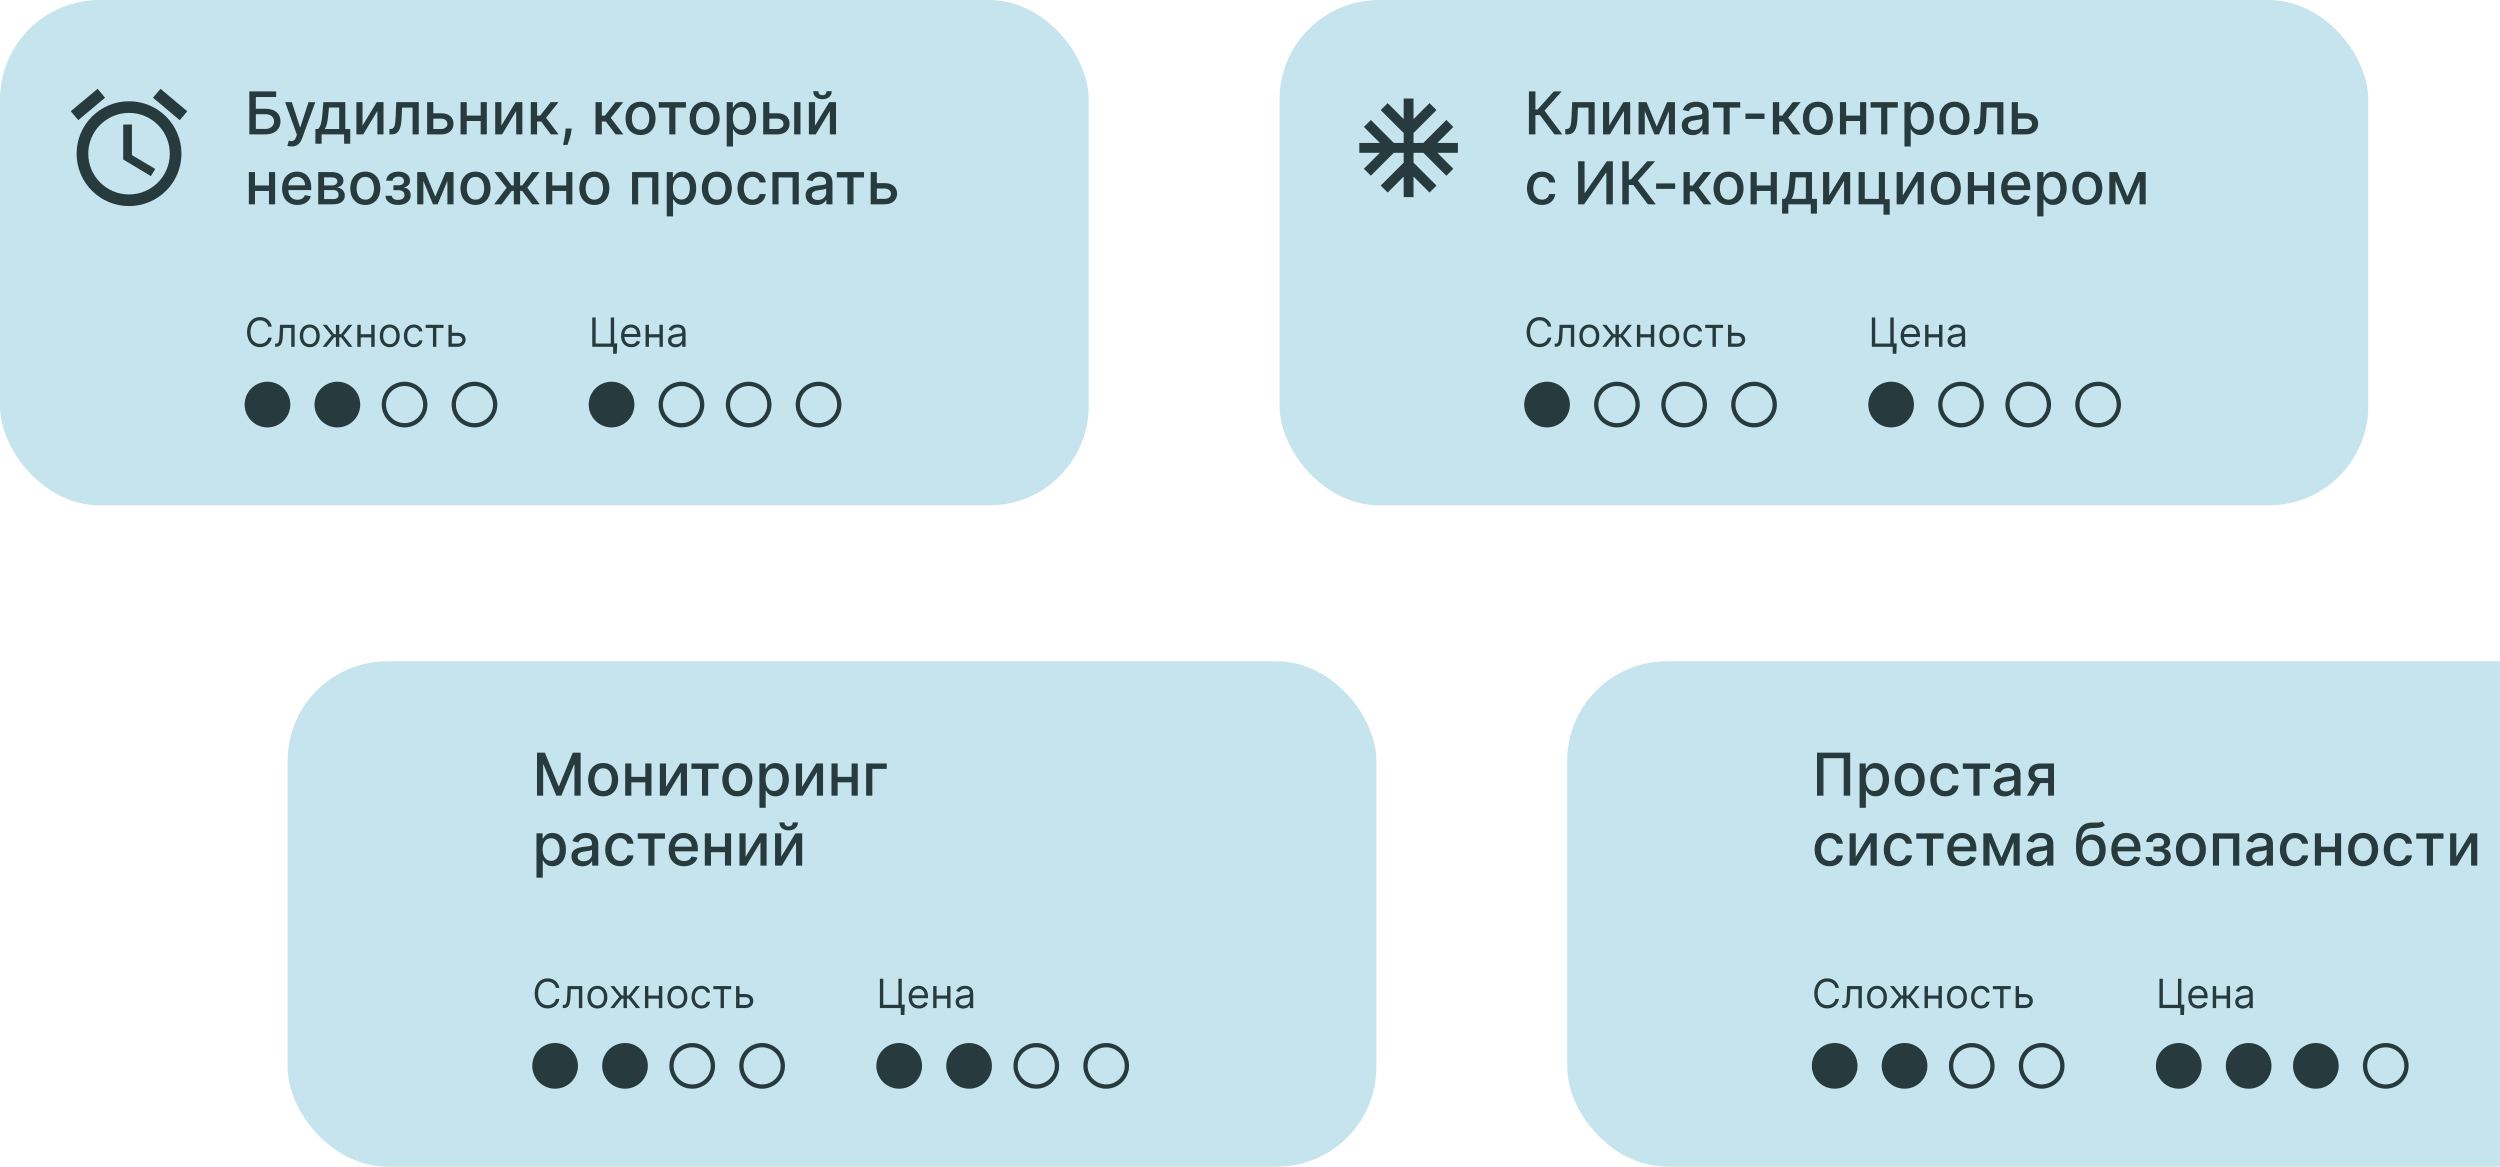 <svg width="930" height="434" viewBox="0 0 930 434" fill="none" xmlns="http://www.w3.org/2000/svg">
<rect width="405" height="188" rx="37" fill="#C6E4ED"/>
<rect x="107" y="246" width="405" height="188" rx="37" fill="#C6E4ED"/>
<rect x="476" width="405" height="188" rx="37" fill="#C6E4ED"/>
<rect x="583" y="246" width="405" height="188" rx="37" fill="#C6E4ED"/>
<path d="M92.758 50L98.75 50C102.305 50 104.344 48.016 104.344 45.148C104.344 42.289 102.305 40.453 98.75 40.453L95.172 40.453L95.172 36.078L102.734 36.078L102.734 34L92.758 34L92.758 50ZM95.172 47.969L95.172 42.484L98.75 42.484C100.813 42.484 101.953 43.672 101.953 45.117C101.953 46.602 100.813 47.969 98.75 47.969L95.172 47.969ZM108.484 54.5C110.414 54.5 111.633 53.492 112.328 51.602L117.289 38.023L114.766 38L111.727 47.312L111.602 47.312L108.562 38L106.062 38L110.453 50.156L110.164 50.953C109.57 52.547 108.734 52.68 107.453 52.328L106.891 54.242C107.172 54.367 107.781 54.5 108.484 54.5ZM117.33 53.461L119.643 53.461L119.643 50L128.01 50L128.01 53.461L130.291 53.461L130.291 47.977L128.447 47.977L128.447 38L120.291 38L119.916 42.477C119.666 45.5 119.299 47.078 118.307 47.977L117.33 47.977L117.33 53.461ZM120.807 47.977C121.604 46.859 121.9 45 122.135 42.477L122.385 40L126.166 40L126.166 47.977L120.807 47.977ZM134.863 46.727L134.863 38L132.574 38L132.574 50L135.113 50L140.379 41.266L140.379 50L142.668 50L142.668 38L140.152 38L134.863 46.727ZM144.863 50L145.613 50C148.23 50 149.191 48.062 149.379 44.094L149.566 40.016L153.488 40.016L153.488 50L155.777 50L155.777 38L147.402 38L147.191 43.312C147.043 47.016 146.621 47.977 145.285 47.977L144.855 47.977L144.863 50ZM161.182 42.125L161.182 38L158.893 38L158.893 50L164.135 50C167.072 50 168.713 48.297 168.713 46.039C168.713 43.734 167.072 42.125 164.135 42.125L161.182 42.125ZM161.182 44.141L164.135 44.141C165.479 44.141 166.439 44.953 166.439 46.109C166.439 47.203 165.479 47.984 164.135 47.984L161.182 47.984L161.182 44.141ZM173.621 38L171.332 38L171.332 50L173.621 50L173.621 45.016L178.816 45.016L178.816 50L181.098 50L181.098 38L178.816 38L178.816 42.992L173.621 42.992L173.621 38ZM186.512 46.727L186.512 38L184.223 38L184.223 50L186.762 50L192.027 41.266L192.027 50L194.316 50L194.316 38L191.801 38L186.512 46.727ZM197.457 50L199.793 50L199.793 45.203L201.309 45.203L204.926 50L207.824 50L203.121 43.836L207.77 38L204.879 38L200.918 43.031L199.793 43.031L199.793 38L197.457 38L197.457 50ZM212.678 47.812L210.428 47.812L210.35 48.688C210.17 50.805 209.67 52.938 209.459 53.906L211.115 53.906C211.49 52.883 212.318 50.539 212.561 48.664L212.678 47.812ZM221.541 50L223.877 50L223.877 45.203L225.393 45.203L229.01 50L231.908 50L227.205 43.836L231.854 38L228.963 38L225.002 43.031L223.877 43.031L223.877 38L221.541 38L221.541 50ZM238.283 50.242C241.666 50.242 243.877 47.766 243.877 44.055C243.877 40.32 241.666 37.844 238.283 37.844C234.9 37.844 232.689 40.32 232.689 44.055C232.689 47.766 234.9 50.242 238.283 50.242ZM238.291 48.281C236.08 48.281 235.049 46.352 235.049 44.047C235.049 41.75 236.08 39.797 238.291 39.797C240.486 39.797 241.518 41.75 241.518 44.047C241.518 46.352 240.486 48.281 238.291 48.281ZM245.039 40.016L248.969 40.016L248.969 50L251.25 50L251.25 40.016L255.164 40.016L255.164 38L245.039 38L245.039 40.016ZM262.131 50.242C265.514 50.242 267.725 47.766 267.725 44.055C267.725 40.32 265.514 37.844 262.131 37.844C258.748 37.844 256.537 40.32 256.537 44.055C256.537 47.766 258.748 50.242 262.131 50.242ZM262.139 48.281C259.928 48.281 258.896 46.352 258.896 44.047C258.896 41.75 259.928 39.797 262.139 39.797C264.334 39.797 265.365 41.75 265.365 44.047C265.365 46.352 264.334 48.281 262.139 48.281ZM270.332 54.5L272.668 54.5L272.668 48.133L272.809 48.133C273.23 48.898 274.09 50.234 276.277 50.234C279.184 50.234 281.293 47.906 281.293 44.023C281.293 40.133 279.152 37.844 276.254 37.844C274.027 37.844 273.223 39.203 272.809 39.945L272.613 39.945L272.613 38L270.332 38L270.332 54.5ZM272.621 44C272.621 41.492 273.715 39.828 275.754 39.828C277.871 39.828 278.934 41.617 278.934 44C278.934 46.406 277.84 48.242 275.754 48.242C273.746 48.242 272.621 46.523 272.621 44ZM286.199 42.125L286.199 38L283.91 38L283.91 50L289.152 50C292.09 50 293.73 48.297 293.73 46.039C293.73 43.734 292.09 42.125 289.152 42.125L286.199 42.125ZM295.434 50L297.77 50L297.77 38L295.434 38L295.434 50ZM286.199 44.141L289.152 44.141C290.496 44.141 291.457 44.953 291.457 46.109C291.457 47.203 290.496 47.984 289.152 47.984L286.199 47.984L286.199 44.141ZM303.193 46.727L303.193 38L300.904 38L300.904 50L303.443 50L308.709 41.266L308.709 50L310.998 50L310.998 38L308.482 38L303.193 46.727ZM307.482 33.938C307.482 34.727 307.045 35.422 305.951 35.422C304.842 35.422 304.428 34.719 304.428 33.938L302.514 33.938C302.514 35.695 303.85 36.906 305.951 36.906C308.068 36.906 309.404 35.695 309.404 33.938L307.482 33.938ZM94.859 64L92.57 64L92.57 76L94.859 76L94.859 71.016L100.055 71.016L100.055 76L102.336 76L102.336 64L100.055 64L100.055 68.992L94.859 68.992L94.859 64ZM110.633 76.242C113.25 76.242 115.102 74.953 115.633 73L113.422 72.602C113 73.734 111.984 74.312 110.656 74.312C108.656 74.312 107.312 73.016 107.25 70.703L115.781 70.703L115.781 69.875C115.781 65.539 113.188 63.844 110.469 63.844C107.125 63.844 104.922 66.391 104.922 70.078C104.922 73.805 107.094 76.242 110.633 76.242ZM107.258 68.953C107.352 67.25 108.586 65.773 110.484 65.773C112.297 65.773 113.484 67.117 113.492 68.953L107.258 68.953ZM118.373 76L124.107 76C126.732 76 128.271 74.672 128.271 72.766C128.271 70.984 126.904 69.891 125.303 69.703C126.779 69.422 127.756 68.609 127.756 67.203C127.756 65.234 126.053 64 123.35 64L118.373 64L118.373 76ZM120.568 74.047L120.568 70.711L124.107 70.711C125.264 70.711 125.959 71.391 125.959 72.508C125.959 73.461 125.264 74.047 124.107 74.047L120.568 74.047ZM120.568 69L120.568 65.977L123.35 65.977C124.678 65.977 125.482 66.531 125.482 67.453C125.482 68.414 124.686 69 123.373 69L120.568 69ZM135.889 76.242C139.271 76.242 141.482 73.766 141.482 70.055C141.482 66.32 139.271 63.844 135.889 63.844C132.506 63.844 130.295 66.32 130.295 70.055C130.295 73.766 132.506 76.242 135.889 76.242ZM135.896 74.281C133.686 74.281 132.654 72.352 132.654 70.047C132.654 67.75 133.686 65.797 135.896 65.797C138.092 65.797 139.123 67.75 139.123 70.047C139.123 72.352 138.092 74.281 135.896 74.281ZM143.379 72.828C143.449 74.922 145.41 76.242 148.074 76.242C150.809 76.242 152.785 74.867 152.785 72.664C152.785 71.102 151.793 69.945 150.402 69.852L150.402 69.727C151.66 69.367 152.527 68.523 152.527 67.203C152.527 65.234 150.84 63.844 148.168 63.844C145.605 63.844 143.723 65.211 143.676 67.227L146.035 67.227C146.082 66.328 147.012 65.703 148.285 65.703C149.543 65.703 150.277 66.359 150.277 67.336C150.277 68.25 149.621 68.922 148.301 68.922L146.348 68.922L146.348 70.758L148.301 70.758C149.629 70.758 150.48 71.492 150.48 72.578C150.48 73.805 149.395 74.359 148.051 74.359C146.73 74.359 145.84 73.812 145.77 72.828L143.379 72.828ZM161.932 73.109L158.135 64L155.197 64L155.197 76L157.486 76L157.486 67.273L161.064 76L162.799 76L166.439 67.305L166.439 76L168.713 76L168.713 64L165.807 64L161.932 73.109ZM176.881 76.242C180.264 76.242 182.475 73.766 182.475 70.055C182.475 66.32 180.264 63.844 176.881 63.844C173.498 63.844 171.287 66.32 171.287 70.055C171.287 73.766 173.498 76.242 176.881 76.242ZM176.889 74.281C174.678 74.281 173.646 72.352 173.646 70.047C173.646 67.75 174.678 65.797 176.889 65.797C179.084 65.797 180.115 67.75 180.115 70.047C180.115 72.352 179.084 74.281 176.889 74.281ZM183.822 76L186.596 76L190.361 71L191.143 71L191.143 76L193.479 76L193.479 71L194.26 71L198.002 76L200.775 76L196.15 69.859L200.721 64L198.002 64L194.291 68.984L193.479 68.984L193.479 64L191.143 64L191.143 68.984L190.307 68.984L186.596 64L183.877 64L188.471 69.859L183.822 76ZM205.439 64L203.15 64L203.15 76L205.439 76L205.439 71.016L210.635 71.016L210.635 76L212.916 76L212.916 64L210.635 64L210.635 68.992L205.439 68.992L205.439 64ZM221.096 76.242C224.479 76.242 226.689 73.766 226.689 70.055C226.689 66.32 224.479 63.844 221.096 63.844C217.713 63.844 215.502 66.32 215.502 70.055C215.502 73.766 217.713 76.242 221.096 76.242ZM221.104 74.281C218.893 74.281 217.861 72.352 217.861 70.047C217.861 67.75 218.893 65.797 221.104 65.797C223.299 65.797 224.33 67.75 224.33 70.047C224.33 72.352 223.299 74.281 221.104 74.281ZM235.119 76L237.393 76L237.393 66.016L242.619 66.016L242.619 76L244.908 76L244.908 64L235.119 64L235.119 76ZM248.031 80.5L250.367 80.5L250.367 74.133L250.508 74.133C250.93 74.898 251.789 76.234 253.977 76.234C256.883 76.234 258.992 73.906 258.992 70.023C258.992 66.133 256.852 63.844 253.953 63.844C251.727 63.844 250.922 65.203 250.508 65.945L250.312 65.945L250.312 64L248.031 64L248.031 80.5ZM250.32 70C250.32 67.492 251.414 65.828 253.453 65.828C255.57 65.828 256.633 67.617 256.633 70C256.633 72.406 255.539 74.242 253.453 74.242C251.445 74.242 250.32 72.523 250.32 70ZM266.664 76.242C270.047 76.242 272.258 73.766 272.258 70.055C272.258 66.32 270.047 63.844 266.664 63.844C263.281 63.844 261.07 66.32 261.07 70.055C261.07 73.766 263.281 76.242 266.664 76.242ZM266.672 74.281C264.461 74.281 263.43 72.352 263.43 70.047C263.43 67.75 264.461 65.797 266.672 65.797C268.867 65.797 269.898 67.75 269.898 70.047C269.898 72.352 268.867 74.281 266.672 74.281ZM279.92 76.242C282.756 76.242 284.592 74.539 284.85 72.203L282.576 72.203C282.279 73.5 281.271 74.266 279.936 74.266C277.959 74.266 276.686 72.617 276.686 70C276.686 67.43 277.982 65.812 279.936 65.812C281.42 65.812 282.326 66.75 282.576 67.875L284.85 67.875C284.6 65.453 282.623 63.844 279.896 63.844C276.514 63.844 274.326 66.391 274.326 70.055C274.326 73.672 276.436 76.242 279.92 76.242ZM287.348 76L289.621 76L289.621 66.016L294.848 66.016L294.848 76L297.137 76L297.137 64L287.348 64L287.348 76ZM303.752 76.266C305.736 76.266 306.854 75.258 307.299 74.359L307.393 74.359L307.393 76L309.674 76L309.674 68.031C309.674 64.539 306.924 63.844 305.018 63.844C302.846 63.844 300.846 64.719 300.064 66.906L302.26 67.406C302.604 66.555 303.479 65.734 305.049 65.734C306.557 65.734 307.33 66.523 307.33 67.883L307.33 67.938C307.33 68.789 306.455 68.773 304.299 69.023C302.025 69.289 299.697 69.883 299.697 72.609C299.697 74.969 301.471 76.266 303.752 76.266ZM304.26 74.391C302.939 74.391 301.986 73.797 301.986 72.641C301.986 71.391 303.096 70.945 304.447 70.766C305.205 70.664 307.002 70.461 307.338 70.125L307.338 71.672C307.338 73.094 306.205 74.391 304.26 74.391ZM311.297 66.016L315.227 66.016L315.227 76L317.508 76L317.508 66.016L321.422 66.016L321.422 64L311.297 64L311.297 66.016ZM326.182 68.125L326.182 64L323.893 64L323.893 76L329.135 76C332.072 76 333.713 74.297 333.713 72.039C333.713 69.734 332.072 68.125 329.135 68.125L326.182 68.125ZM326.182 70.141L329.135 70.141C330.479 70.141 331.439 70.953 331.439 72.109C331.439 73.203 330.479 73.984 329.135 73.984L326.182 73.984L326.182 70.141Z" fill="#273A3D"/>
<path d="M199.758 280L199.758 296L202.055 296L202.055 284.414L202.203 284.414L206.922 295.977L208.828 295.977L213.547 284.422L213.695 284.422L213.695 296L215.992 296L215.992 280L213.063 280L207.969 292.437L207.781 292.437L202.688 280L199.758 280ZM224.369 296.242C227.752 296.242 229.963 293.766 229.963 290.055C229.963 286.32 227.752 283.844 224.369 283.844C220.986 283.844 218.775 286.32 218.775 290.055C218.775 293.766 220.986 296.242 224.369 296.242ZM224.377 294.281C222.166 294.281 221.135 292.352 221.135 290.047C221.135 287.75 222.166 285.797 224.377 285.797C226.572 285.797 227.604 287.75 227.604 290.047C227.604 292.352 226.572 294.281 224.377 294.281ZM234.859 284L232.57 284L232.57 296L234.859 296L234.859 291.016L240.055 291.016L240.055 296L242.336 296L242.336 284L240.055 284L240.055 288.992L234.859 288.992L234.859 284ZM247.75 292.727L247.75 284L245.461 284L245.461 296L248 296L253.266 287.266L253.266 296L255.555 296L255.555 284L253.039 284L247.75 292.727ZM257.207 286.016L261.137 286.016L261.137 296L263.418 296L263.418 286.016L267.332 286.016L267.332 284L257.207 284L257.207 286.016ZM274.299 296.242C277.682 296.242 279.893 293.766 279.893 290.055C279.893 286.32 277.682 283.844 274.299 283.844C270.916 283.844 268.705 286.32 268.705 290.055C268.705 293.766 270.916 296.242 274.299 296.242ZM274.307 294.281C272.096 294.281 271.064 292.352 271.064 290.047C271.064 287.75 272.096 285.797 274.307 285.797C276.502 285.797 277.533 287.75 277.533 290.047C277.533 292.352 276.502 294.281 274.307 294.281ZM282.5 300.5L284.836 300.5L284.836 294.133L284.977 294.133C285.398 294.898 286.258 296.234 288.445 296.234C291.352 296.234 293.461 293.906 293.461 290.023C293.461 286.133 291.32 283.844 288.422 283.844C286.195 283.844 285.391 285.203 284.977 285.945L284.781 285.945L284.781 284L282.5 284L282.5 300.5ZM284.789 290C284.789 287.492 285.883 285.828 287.922 285.828C290.039 285.828 291.102 287.617 291.102 290C291.102 292.406 290.008 294.242 287.922 294.242C285.914 294.242 284.789 292.523 284.789 290ZM298.367 292.727L298.367 284L296.078 284L296.078 296L298.617 296L303.883 287.266L303.883 296L306.172 296L306.172 284L303.656 284L298.367 292.727ZM311.602 284L309.313 284L309.312 296L311.602 296L311.602 291.016L316.797 291.016L316.797 296L319.078 296L319.078 284L316.797 284L316.797 288.992L311.602 288.992L311.602 284ZM329.875 284L322.203 284L322.203 296L324.508 296L324.508 286.016L329.875 286.016L329.875 284ZM199.57 326.5L201.906 326.5L201.906 320.133L202.047 320.133C202.469 320.898 203.328 322.234 205.516 322.234C208.422 322.234 210.531 319.906 210.531 316.023C210.531 312.133 208.391 309.844 205.492 309.844C203.266 309.844 202.461 311.203 202.047 311.945L201.852 311.945L201.852 310L199.57 310L199.57 326.5ZM201.859 316C201.859 313.492 202.953 311.828 204.992 311.828C207.109 311.828 208.172 313.617 208.172 316C208.172 318.406 207.078 320.242 204.992 320.242C202.984 320.242 201.859 318.523 201.859 316ZM216.641 322.266C218.625 322.266 219.742 321.258 220.188 320.359L220.281 320.359L220.281 322L222.562 322L222.562 314.031C222.562 310.539 219.812 309.844 217.906 309.844C215.734 309.844 213.734 310.719 212.953 312.906L215.148 313.406C215.492 312.555 216.367 311.734 217.937 311.734C219.445 311.734 220.219 312.523 220.219 313.883L220.219 313.937C220.219 314.789 219.344 314.773 217.187 315.023C214.914 315.289 212.586 315.883 212.586 318.609C212.586 320.969 214.359 322.266 216.641 322.266ZM217.148 320.391C215.828 320.391 214.875 319.797 214.875 318.641C214.875 317.391 215.984 316.945 217.336 316.766C218.094 316.664 219.891 316.461 220.227 316.125L220.227 317.672C220.227 319.094 219.094 320.391 217.148 320.391ZM230.729 322.242C233.564 322.242 235.4 320.539 235.658 318.203L233.385 318.203C233.088 319.5 232.08 320.266 230.744 320.266C228.768 320.266 227.494 318.617 227.494 316C227.494 313.43 228.791 311.813 230.744 311.813C232.229 311.813 233.135 312.75 233.385 313.875L235.658 313.875C235.408 311.453 233.432 309.844 230.705 309.844C227.322 309.844 225.135 312.391 225.135 316.055C225.135 319.672 227.244 322.242 230.729 322.242ZM237.248 312.016L241.178 312.016L241.178 322L243.459 322L243.459 312.016L247.373 312.016L247.373 310L237.248 310L237.248 312.016ZM254.457 322.242C257.074 322.242 258.926 320.953 259.457 319L257.246 318.602C256.824 319.734 255.809 320.313 254.48 320.313C252.48 320.313 251.137 319.016 251.074 316.703L259.605 316.703L259.605 315.875C259.605 311.539 257.012 309.844 254.293 309.844C250.949 309.844 248.746 312.391 248.746 316.078C248.746 319.805 250.918 322.242 254.457 322.242ZM251.082 314.953C251.176 313.25 252.41 311.773 254.309 311.773C256.121 311.773 257.309 313.117 257.316 314.953L251.082 314.953ZM264.486 310L262.197 310L262.197 322L264.486 322L264.486 317.016L269.682 317.016L269.682 322L271.963 322L271.963 310L269.682 310L269.682 314.992L264.486 314.992L264.486 310ZM277.377 318.727L277.377 310L275.088 310L275.088 322L277.627 322L282.893 313.266L282.893 322L285.182 322L285.182 310L282.666 310L277.377 318.727ZM290.611 318.727L290.611 310L288.322 310L288.322 322L290.861 322L296.127 313.266L296.127 322L298.416 322L298.416 310L295.9 310L290.611 318.727ZM294.9 305.937C294.9 306.727 294.463 307.422 293.369 307.422C292.26 307.422 291.846 306.719 291.846 305.937L289.932 305.937C289.932 307.695 291.268 308.906 293.369 308.906C295.486 308.906 296.822 307.695 296.822 305.937L294.9 305.937Z" fill="#273A3D"/>
<path d="M578.25 50L581.195 50L574.555 41.164L580.953 34L578.008 34L571.961 40.758L571.172 40.758L571.172 34L568.758 34L568.758 50L571.172 50L571.172 42.828L572.875 42.828L578.25 50ZM582.299 50L583.049 50C585.666 50 586.627 48.062 586.814 44.094L587.002 40.016L590.924 40.016L590.924 50L593.213 50L593.213 38L584.838 38L584.627 43.312C584.479 47.016 584.057 47.977 582.721 47.977L582.291 47.977L582.299 50ZM598.617 46.727L598.617 38L596.328 38L596.328 50L598.867 50L604.133 41.266L604.133 50L606.422 50L606.422 38L603.906 38L598.617 46.727ZM616.297 47.109L612.5 38L609.563 38L609.562 50L611.852 50L611.852 41.273L615.43 50L617.164 50L620.805 41.305L620.805 50L623.078 50L623.078 38L620.172 38L616.297 47.109ZM629.684 50.266C631.668 50.266 632.785 49.258 633.23 48.359L633.324 48.359L633.324 50L635.605 50L635.605 42.031C635.605 38.539 632.855 37.844 630.949 37.844C628.777 37.844 626.777 38.719 625.996 40.906L628.191 41.406C628.535 40.555 629.41 39.734 630.98 39.734C632.488 39.734 633.262 40.523 633.262 41.883L633.262 41.938C633.262 42.789 632.387 42.773 630.23 43.023C627.957 43.289 625.629 43.883 625.629 46.609C625.629 48.969 627.402 50.266 629.684 50.266ZM630.191 48.391C628.871 48.391 627.918 47.797 627.918 46.641C627.918 45.391 629.027 44.945 630.379 44.766C631.137 44.664 632.934 44.461 633.27 44.125L633.27 45.672C633.27 47.094 632.137 48.391 630.191 48.391ZM637.229 40.016L641.158 40.016L641.158 50L643.439 50L643.439 40.016L647.354 40.016L647.354 38L637.229 38L637.229 40.016ZM656.4 42.227L649.307 42.227L649.307 44.25L656.4 44.25L656.4 42.227ZM659.514 50L661.85 50L661.85 45.203L663.365 45.203L666.982 50L669.881 50L665.178 43.836L669.826 38L666.936 38L662.975 43.031L661.85 43.031L661.85 38L659.514 38L659.514 50ZM676.256 50.242C679.639 50.242 681.85 47.766 681.85 44.055C681.85 40.32 679.639 37.844 676.256 37.844C672.873 37.844 670.662 40.32 670.662 44.055C670.662 47.766 672.873 50.242 676.256 50.242ZM676.264 48.281C674.053 48.281 673.021 46.352 673.021 44.047C673.021 41.75 674.053 39.797 676.264 39.797C678.459 39.797 679.49 41.75 679.49 44.047C679.49 46.352 678.459 48.281 676.264 48.281ZM686.746 38L684.457 38L684.457 50L686.746 50L686.746 45.016L691.941 45.016L691.941 50L694.223 50L694.223 38L691.941 38L691.941 42.992L686.746 42.992L686.746 38ZM695.859 40.016L699.789 40.016L699.789 50L702.07 50L702.07 40.016L705.984 40.016L705.984 38L695.859 38L695.859 40.016ZM708.455 54.5L710.791 54.5L710.791 48.133L710.932 48.133C711.354 48.898 712.213 50.234 714.4 50.234C717.307 50.234 719.416 47.906 719.416 44.023C719.416 40.133 717.275 37.844 714.377 37.844C712.15 37.844 711.346 39.203 710.932 39.945L710.736 39.945L710.736 38L708.455 38L708.455 54.5ZM710.744 44C710.744 41.492 711.838 39.828 713.877 39.828C715.994 39.828 717.057 41.617 717.057 44C717.057 46.406 715.963 48.242 713.877 48.242C711.869 48.242 710.744 46.523 710.744 44ZM727.088 50.242C730.471 50.242 732.682 47.766 732.682 44.055C732.682 40.32 730.471 37.844 727.088 37.844C723.705 37.844 721.494 40.32 721.494 44.055C721.494 47.766 723.705 50.242 727.088 50.242ZM727.096 48.281C724.885 48.281 723.854 46.352 723.854 44.047C723.854 41.75 724.885 39.797 727.096 39.797C729.291 39.797 730.322 41.75 730.322 44.047C730.322 46.352 729.291 48.281 727.096 48.281ZM734.344 50L735.094 50C737.711 50 738.672 48.062 738.859 44.094L739.047 40.016L742.969 40.016L742.969 50L745.258 50L745.258 38L736.883 38L736.672 43.312C736.523 47.016 736.102 47.977 734.766 47.977L734.336 47.977L734.344 50ZM750.662 42.125L750.662 38L748.373 38L748.373 50L753.615 50C756.553 50 758.193 48.297 758.193 46.039C758.193 43.734 756.553 42.125 753.615 42.125L750.662 42.125ZM750.662 44.141L753.615 44.141C754.959 44.141 755.92 44.953 755.92 46.109C755.92 47.203 754.959 47.984 753.615 47.984L750.662 47.984L750.662 44.141ZM573.625 76.242C576.461 76.242 578.297 74.539 578.555 72.203L576.281 72.203C575.984 73.5 574.977 74.266 573.641 74.266C571.664 74.266 570.391 72.617 570.391 70C570.391 67.43 571.687 65.812 573.641 65.812C575.125 65.812 576.031 66.75 576.281 67.875L578.555 67.875C578.305 65.453 576.328 63.844 573.602 63.844C570.219 63.844 568.031 66.391 568.031 70.055C568.031 73.672 570.141 76.242 573.625 76.242ZM587.062 60L587.062 76L589.281 76L597.414 64.266L597.563 64.266L597.563 76L599.977 76L599.977 60L597.742 60L589.602 71.75L589.453 71.75L589.453 60L587.062 60ZM612.99 76L615.936 76L609.295 67.164L615.693 60L612.748 60L606.701 66.758L605.912 66.758L605.912 60L603.498 60L603.498 76L605.912 76L605.912 68.828L607.615 68.828L612.99 76ZM623.164 68.227L616.07 68.227L616.07 70.25L623.164 70.25L623.164 68.227ZM626.277 76L628.613 76L628.613 71.203L630.129 71.203L633.746 76L636.645 76L631.941 69.836L636.59 64L633.699 64L629.738 69.031L628.613 69.031L628.613 64L626.277 64L626.277 76ZM643.02 76.242C646.402 76.242 648.613 73.766 648.613 70.055C648.613 66.32 646.402 63.844 643.02 63.844C639.637 63.844 637.426 66.32 637.426 70.055C637.426 73.766 639.637 76.242 643.02 76.242ZM643.027 74.281C640.816 74.281 639.785 72.352 639.785 70.047C639.785 67.75 640.816 65.797 643.027 65.797C645.223 65.797 646.254 67.75 646.254 70.047C646.254 72.352 645.223 74.281 643.027 74.281ZM653.51 64L651.221 64L651.221 76L653.51 76L653.51 71.016L658.705 71.016L658.705 76L660.986 76L660.986 64L658.705 64L658.705 68.992L653.51 68.992L653.51 64ZM662.939 79.461L665.252 79.461L665.252 76L673.619 76L673.619 79.461L675.9 79.461L675.9 73.977L674.057 73.977L674.057 64L665.9 64L665.525 68.477C665.275 71.5 664.908 73.078 663.916 73.977L662.939 73.977L662.939 79.461ZM666.416 73.977C667.213 72.859 667.51 71 667.744 68.477L667.994 66L671.775 66L671.775 73.977L666.416 73.977ZM680.473 72.727L680.473 64L678.184 64L678.184 76L680.723 76L685.988 67.266L685.988 76L688.277 76L688.277 64L685.762 64L680.473 72.727ZM701.199 64L698.926 64L698.926 73.984L693.699 73.984L693.699 64L691.41 64L691.41 76L700.66 76L700.66 79.867L702.973 79.867L702.973 74.086L701.199 74.086L701.199 64ZM707.844 72.727L707.844 64L705.555 64L705.555 76L708.094 76L713.359 67.266L713.359 76L715.648 76L715.648 64L713.133 64L707.844 72.727ZM723.844 76.242C727.227 76.242 729.438 73.766 729.438 70.055C729.438 66.32 727.227 63.844 723.844 63.844C720.461 63.844 718.25 66.32 718.25 70.055C718.25 73.766 720.461 76.242 723.844 76.242ZM723.852 74.281C721.641 74.281 720.609 72.352 720.609 70.047C720.609 67.75 721.641 65.797 723.852 65.797C726.047 65.797 727.078 67.75 727.078 70.047C727.078 72.352 726.047 74.281 723.852 74.281ZM734.334 64L732.045 64L732.045 76L734.334 76L734.334 71.016L739.529 71.016L739.529 76L741.811 76L741.811 64L739.529 64L739.529 68.992L734.334 68.992L734.334 64ZM750.107 76.242C752.725 76.242 754.576 74.953 755.107 73L752.896 72.602C752.475 73.734 751.459 74.312 750.131 74.312C748.131 74.312 746.787 73.016 746.725 70.703L755.256 70.703L755.256 69.875C755.256 65.539 752.662 63.844 749.943 63.844C746.6 63.844 744.396 66.391 744.396 70.078C744.396 73.805 746.568 76.242 750.107 76.242ZM746.732 68.953C746.826 67.25 748.061 65.773 749.959 65.773C751.771 65.773 752.959 67.117 752.967 68.953L746.732 68.953ZM757.848 80.5L760.184 80.5L760.184 74.133L760.324 74.133C760.746 74.898 761.605 76.234 763.793 76.234C766.699 76.234 768.809 73.906 768.809 70.023C768.809 66.133 766.668 63.844 763.77 63.844C761.543 63.844 760.738 65.203 760.324 65.945L760.129 65.945L760.129 64L757.848 64L757.848 80.5ZM760.137 70C760.137 67.492 761.23 65.828 763.27 65.828C765.387 65.828 766.449 67.617 766.449 70C766.449 72.406 765.355 74.242 763.27 74.242C761.262 74.242 760.137 72.523 760.137 70ZM776.48 76.242C779.863 76.242 782.074 73.766 782.074 70.055C782.074 66.32 779.863 63.844 776.48 63.844C773.098 63.844 770.887 66.32 770.887 70.055C770.887 73.766 773.098 76.242 776.48 76.242ZM776.488 74.281C774.277 74.281 773.246 72.352 773.246 70.047C773.246 67.75 774.277 65.797 776.488 65.797C778.684 65.797 779.715 67.75 779.715 70.047C779.715 72.352 778.684 74.281 776.488 74.281ZM791.416 73.109L787.619 64L784.682 64L784.682 76L786.971 76L786.971 67.273L790.549 76L792.283 76L795.924 67.305L795.924 76L798.197 76L798.197 64L795.291 64L791.416 73.109Z" fill="#273A3D"/>
<path d="M688.266 280L675.922 280L675.922 296L678.328 296L678.328 282.062L685.859 282.062L685.859 296L688.266 296L688.266 280ZM691.77 300.5L694.105 300.5L694.105 294.133L694.246 294.133C694.668 294.898 695.527 296.234 697.715 296.234C700.621 296.234 702.73 293.906 702.73 290.023C702.73 286.133 700.59 283.844 697.691 283.844C695.465 283.844 694.66 285.203 694.246 285.945L694.051 285.945L694.051 284L691.77 284L691.77 300.5ZM694.059 290C694.059 287.492 695.152 285.828 697.191 285.828C699.309 285.828 700.371 287.617 700.371 290C700.371 292.406 699.277 294.242 697.191 294.242C695.184 294.242 694.059 292.523 694.059 290ZM710.402 296.242C713.785 296.242 715.996 293.766 715.996 290.055C715.996 286.32 713.785 283.844 710.402 283.844C707.02 283.844 704.809 286.32 704.809 290.055C704.809 293.766 707.02 296.242 710.402 296.242ZM710.41 294.281C708.199 294.281 707.168 292.352 707.168 290.047C707.168 287.75 708.199 285.797 710.41 285.797C712.605 285.797 713.637 287.75 713.637 290.047C713.637 292.352 712.605 294.281 710.41 294.281ZM723.658 296.242C726.494 296.242 728.33 294.539 728.588 292.203L726.314 292.203C726.018 293.5 725.01 294.266 723.674 294.266C721.697 294.266 720.424 292.617 720.424 290C720.424 287.43 721.721 285.813 723.674 285.813C725.158 285.813 726.064 286.75 726.314 287.875L728.588 287.875C728.338 285.453 726.361 283.844 723.635 283.844C720.252 283.844 718.064 286.391 718.064 290.055C718.064 293.672 720.174 296.242 723.658 296.242ZM730.178 286.016L734.107 286.016L734.107 296L736.389 296L736.389 286.016L740.303 286.016L740.303 284L730.178 284L730.178 286.016ZM745.707 296.266C747.691 296.266 748.809 295.258 749.254 294.359L749.348 294.359L749.348 296L751.629 296L751.629 288.031C751.629 284.539 748.879 283.844 746.973 283.844C744.801 283.844 742.801 284.719 742.02 286.906L744.215 287.406C744.559 286.555 745.434 285.734 747.004 285.734C748.512 285.734 749.285 286.523 749.285 287.883L749.285 287.938C749.285 288.789 748.41 288.773 746.254 289.023C743.98 289.289 741.652 289.883 741.652 292.609C741.652 294.969 743.426 296.266 745.707 296.266ZM746.215 294.391C744.895 294.391 743.941 293.797 743.941 292.641C743.941 291.391 745.051 290.945 746.402 290.766C747.16 290.664 748.957 290.461 749.293 290.125L749.293 291.672C749.293 293.094 748.16 294.391 746.215 294.391ZM761.896 296L764.092 296L764.092 284L759.021 284C756.256 284 754.568 285.43 754.568 287.688C754.568 289.266 755.396 290.43 756.826 290.969L754.021 296L756.412 296L759.029 291.305L761.896 291.305L761.896 296ZM761.896 289.414L758.865 289.414C757.592 289.414 756.85 288.742 756.857 287.719C756.85 286.688 757.654 285.992 759.021 285.992L761.896 285.992L761.896 289.414ZM680.625 322.242C683.461 322.242 685.297 320.539 685.555 318.203L683.281 318.203C682.984 319.5 681.977 320.266 680.641 320.266C678.664 320.266 677.391 318.617 677.391 316C677.391 313.43 678.687 311.812 680.641 311.812C682.125 311.812 683.031 312.75 683.281 313.875L685.555 313.875C685.305 311.453 683.328 309.844 680.602 309.844C677.219 309.844 675.031 312.391 675.031 316.055C675.031 319.672 677.141 322.242 680.625 322.242ZM690.342 318.727L690.342 310L688.053 310L688.053 322L690.592 322L695.857 313.266L695.857 322L698.146 322L698.146 310L695.631 310L690.342 318.727ZM706.342 322.242C709.178 322.242 711.014 320.539 711.271 318.203L708.998 318.203C708.701 319.5 707.693 320.266 706.357 320.266C704.381 320.266 703.107 318.617 703.107 316C703.107 313.43 704.404 311.813 706.357 311.813C707.842 311.813 708.748 312.75 708.998 313.875L711.271 313.875C711.021 311.453 709.045 309.844 706.318 309.844C702.936 309.844 700.748 312.391 700.748 316.055C700.748 319.672 702.857 322.242 706.342 322.242ZM712.861 312.016L716.791 312.016L716.791 322L719.072 322L719.072 312.016L722.986 312.016L722.986 310L712.861 310L712.861 312.016ZM730.07 322.242C732.688 322.242 734.539 320.953 735.07 319L732.859 318.602C732.437 319.734 731.422 320.313 730.094 320.313C728.094 320.313 726.75 319.016 726.688 316.703L735.219 316.703L735.219 315.875C735.219 311.539 732.625 309.844 729.906 309.844C726.562 309.844 724.359 312.391 724.359 316.078C724.359 319.805 726.531 322.242 730.07 322.242ZM726.695 314.953C726.789 313.25 728.023 311.773 729.922 311.773C731.734 311.773 732.922 313.117 732.93 314.953L726.695 314.953ZM744.545 319.109L740.748 310L737.811 310L737.811 322L740.1 322L740.1 313.273L743.678 322L745.412 322L749.053 313.305L749.053 322L751.326 322L751.326 310L748.42 310L744.545 319.109ZM757.932 322.266C759.916 322.266 761.033 321.258 761.479 320.359L761.572 320.359L761.572 322L763.854 322L763.854 314.031C763.854 310.539 761.104 309.844 759.197 309.844C757.025 309.844 755.025 310.719 754.244 312.906L756.439 313.406C756.783 312.555 757.658 311.734 759.229 311.734C760.736 311.734 761.51 312.523 761.51 313.883L761.51 313.938C761.51 314.789 760.635 314.773 758.479 315.023C756.205 315.289 753.877 315.883 753.877 318.609C753.877 320.969 755.65 322.266 757.932 322.266ZM758.439 320.391C757.119 320.391 756.166 319.797 756.166 318.641C756.166 317.391 757.275 316.945 758.627 316.766C759.385 316.664 761.182 316.461 761.518 316.125L761.518 317.672C761.518 319.094 760.385 320.391 758.439 320.391ZM782.045 305.531C781.459 306 780.568 306 779.326 305.992C778.959 305.992 778.561 305.992 778.123 306C774.232 306.078 772.264 308.844 772.264 314.328L772.264 315.516C772.264 319.922 774.451 322.242 777.803 322.242C781.154 322.242 783.326 319.914 783.326 316.18C783.326 312.492 781.193 310.453 778.303 310.453C776.561 310.453 775.107 311.195 774.326 312.68L774.178 312.68C774.443 309.641 775.584 308.133 778.178 308.055C780.482 307.984 781.943 307.992 783.014 307.008L782.045 305.531ZM777.811 320.281C775.826 320.281 774.615 318.695 774.615 316.219C774.646 313.789 775.842 312.398 777.787 312.398C779.764 312.398 780.967 313.789 780.967 316.219C780.967 318.703 779.764 320.281 777.811 320.281ZM791.107 322.242C793.725 322.242 795.576 320.953 796.107 319L793.896 318.602C793.475 319.734 792.459 320.313 791.131 320.313C789.131 320.313 787.787 319.016 787.725 316.703L796.256 316.703L796.256 315.875C796.256 311.539 793.662 309.844 790.943 309.844C787.6 309.844 785.396 312.391 785.396 316.078C785.396 319.805 787.568 322.242 791.107 322.242ZM787.732 314.953C787.826 313.25 789.061 311.773 790.959 311.773C792.771 311.773 793.959 313.117 793.967 314.953L787.732 314.953ZM798.137 318.828C798.207 320.922 800.168 322.242 802.832 322.242C805.566 322.242 807.543 320.867 807.543 318.664C807.543 317.102 806.551 315.945 805.16 315.852L805.16 315.727C806.418 315.367 807.285 314.523 807.285 313.203C807.285 311.234 805.598 309.844 802.926 309.844C800.363 309.844 798.48 311.211 798.434 313.227L800.793 313.227C800.84 312.328 801.77 311.703 803.043 311.703C804.301 311.703 805.035 312.359 805.035 313.336C805.035 314.25 804.379 314.922 803.059 314.922L801.105 314.922L801.105 316.758L803.059 316.758C804.387 316.758 805.238 317.492 805.238 318.578C805.238 319.805 804.152 320.359 802.809 320.359C801.488 320.359 800.598 319.813 800.527 318.828L798.137 318.828ZM815.01 322.242C818.393 322.242 820.604 319.766 820.604 316.055C820.604 312.32 818.393 309.844 815.01 309.844C811.627 309.844 809.416 312.32 809.416 316.055C809.416 319.766 811.627 322.242 815.01 322.242ZM815.018 320.281C812.807 320.281 811.775 318.352 811.775 316.047C811.775 313.75 812.807 311.797 815.018 311.797C817.213 311.797 818.244 313.75 818.244 316.047C818.244 318.352 817.213 320.281 815.018 320.281ZM823.211 322L825.484 322L825.484 312.016L830.711 312.016L830.711 322L833 322L833 310L823.211 310L823.211 322ZM839.615 322.266C841.6 322.266 842.717 321.258 843.162 320.359L843.256 320.359L843.256 322L845.537 322L845.537 314.031C845.537 310.539 842.787 309.844 840.881 309.844C838.709 309.844 836.709 310.719 835.928 312.906L838.123 313.406C838.467 312.555 839.342 311.734 840.912 311.734C842.42 311.734 843.193 312.523 843.193 313.883L843.193 313.938C843.193 314.789 842.318 314.773 840.162 315.023C837.889 315.289 835.561 315.883 835.561 318.609C835.561 320.969 837.334 322.266 839.615 322.266ZM840.123 320.391C838.803 320.391 837.85 319.797 837.85 318.641C837.85 317.391 838.959 316.945 840.311 316.766C841.068 316.664 842.865 316.461 843.201 316.125L843.201 317.672C843.201 319.094 842.068 320.391 840.123 320.391ZM853.703 322.242C856.539 322.242 858.375 320.539 858.633 318.203L856.359 318.203C856.062 319.5 855.055 320.266 853.719 320.266C851.742 320.266 850.469 318.617 850.469 316C850.469 313.43 851.766 311.813 853.719 311.813C855.203 311.813 856.109 312.75 856.359 313.875L858.633 313.875C858.383 311.453 856.406 309.844 853.68 309.844C850.297 309.844 848.109 312.391 848.109 316.055C848.109 319.672 850.219 322.242 853.703 322.242ZM863.42 310L861.131 310L861.131 322L863.42 322L863.42 317.016L868.615 317.016L868.615 322L870.896 322L870.896 310L868.615 310L868.615 314.992L863.42 314.992L863.42 310ZM879.076 322.242C882.459 322.242 884.67 319.766 884.67 316.055C884.67 312.32 882.459 309.844 879.076 309.844C875.693 309.844 873.482 312.32 873.482 316.055C873.482 319.766 875.693 322.242 879.076 322.242ZM879.084 320.281C876.873 320.281 875.842 318.352 875.842 316.047C875.842 313.75 876.873 311.797 879.084 311.797C881.279 311.797 882.311 313.75 882.311 316.047C882.311 318.352 881.279 320.281 879.084 320.281ZM892.332 322.242C895.168 322.242 897.004 320.539 897.262 318.203L894.988 318.203C894.691 319.5 893.684 320.266 892.348 320.266C890.371 320.266 889.098 318.617 889.098 316C889.098 313.43 890.395 311.813 892.348 311.813C893.832 311.813 894.738 312.75 894.988 313.875L897.262 313.875C897.012 311.453 895.035 309.844 892.309 309.844C888.926 309.844 886.738 312.391 886.738 316.055C886.738 319.672 888.848 322.242 892.332 322.242ZM898.852 312.016L902.781 312.016L902.781 322L905.062 322L905.062 312.016L908.977 312.016L908.977 310L898.852 310L898.852 312.016ZM913.736 318.727L913.736 310L911.447 310L911.447 322L913.986 322L919.252 313.266L919.252 322L921.541 322L921.541 310L919.025 310L913.736 318.727Z" fill="#273A3D"/>
<path d="M101.099 121.5C100.695 119.263 98.905 117.942 96.71 117.942C93.919 117.942 91.895 120.094 91.895 123.545C91.895 126.997 93.919 129.149 96.71 129.149C98.905 129.149 100.695 127.828 101.099 125.591L99.778 125.591C99.459 127.104 98.159 127.913 96.71 127.913C94.729 127.913 93.173 126.379 93.173 123.545C93.173 120.712 94.729 119.178 96.71 119.178C98.159 119.178 99.459 119.987 99.778 121.5L101.099 121.5ZM102.339 129L102.765 129C104.576 129 105.098 127.594 105.216 124.909L105.343 121.99L108.348 121.99L108.348 129L109.605 129L109.605 120.818L104.15 120.818L104.001 124.44C103.895 127.189 103.618 127.828 102.638 127.828L102.339 127.828L102.339 129ZM115.235 129.17C117.451 129.17 118.943 127.487 118.943 124.952C118.943 122.395 117.451 120.712 115.235 120.712C113.019 120.712 111.528 122.395 111.528 124.952C111.528 127.487 113.019 129.17 115.235 129.17ZM115.235 128.041C113.552 128.041 112.785 126.592 112.785 124.952C112.785 123.311 113.552 121.841 115.235 121.841C116.918 121.841 117.685 123.311 117.685 124.952C117.685 126.592 116.918 128.041 115.235 128.041ZM120.013 129L121.526 129L124.317 125.484L124.956 125.484L124.956 129L126.214 129L126.214 125.484L126.853 125.484L129.623 129L131.135 129L127.833 124.845L131.093 120.818L129.601 120.818L126.874 124.313L126.214 124.313L126.214 120.818L124.956 120.818L124.956 124.313L124.275 124.313L121.547 120.818L120.056 120.818L123.337 124.845L120.013 129ZM134.189 120.818L132.932 120.818L132.932 129L134.189 129L134.189 125.506L138.109 125.506L138.109 129L139.366 129L139.366 120.818L138.109 120.818L138.109 124.334L134.189 124.334L134.189 120.818ZM144.986 129.17C147.202 129.17 148.694 127.487 148.694 124.952C148.694 122.395 147.202 120.712 144.986 120.712C142.77 120.712 141.279 122.395 141.279 124.952C141.279 127.487 142.77 129.17 144.986 129.17ZM144.986 128.041C143.303 128.041 142.536 126.592 142.536 124.952C142.536 123.311 143.303 121.841 144.986 121.841C146.669 121.841 147.436 123.311 147.436 124.952C147.436 126.592 146.669 128.041 144.986 128.041ZM153.936 129.17C155.747 129.17 156.941 128.063 157.154 126.614L155.897 126.614C155.662 127.509 154.916 128.041 153.936 128.041C152.445 128.041 151.486 126.805 151.486 124.909C151.486 123.055 152.466 121.841 153.936 121.841C155.044 121.841 155.705 122.523 155.897 123.268L157.154 123.268C156.941 121.734 155.641 120.712 153.915 120.712C151.699 120.712 150.229 122.459 150.229 124.952C150.229 127.402 151.635 129.17 153.936 129.17ZM158.347 121.99L161.053 121.99L161.053 129L162.31 129L162.31 121.99L164.995 121.99L164.995 120.818L158.347 120.818L158.347 121.99ZM168.085 123.78L168.085 120.818L166.828 120.818L166.828 129L170.259 129C172.176 129 173.22 127.828 173.22 126.358C173.22 124.866 172.176 123.78 170.259 123.78L168.085 123.78ZM168.085 124.952L170.259 124.952C171.255 124.952 171.963 125.559 171.963 126.422C171.963 127.248 171.255 127.828 170.259 127.828L168.085 127.828L168.085 124.952Z" fill="#273A3D"/>
<path d="M208.099 367.5C207.695 365.263 205.905 363.942 203.71 363.942C200.919 363.942 198.895 366.094 198.895 369.545C198.895 372.997 200.919 375.149 203.71 375.149C205.905 375.149 207.695 373.828 208.099 371.591L206.778 371.591C206.459 373.104 205.159 373.913 203.71 373.913C201.729 373.913 200.173 372.379 200.173 369.545C200.173 366.712 201.729 365.178 203.71 365.178C205.159 365.178 206.459 365.987 206.778 367.5L208.099 367.5ZM209.339 375L209.765 375C211.576 375 212.098 373.594 212.216 370.909L212.343 367.99L215.348 367.99L215.348 375L216.605 375L216.605 366.818L211.15 366.818L211.001 370.44C210.895 373.189 210.618 373.828 209.638 373.828L209.339 373.828L209.339 375ZM222.235 375.17C224.451 375.17 225.943 373.487 225.943 370.952C225.943 368.395 224.451 366.712 222.235 366.712C220.019 366.712 218.528 368.395 218.528 370.952C218.528 373.487 220.019 375.17 222.235 375.17ZM222.235 374.041C220.552 374.041 219.785 372.592 219.785 370.952C219.785 369.311 220.552 367.841 222.235 367.841C223.918 367.841 224.685 369.311 224.685 370.952C224.685 372.592 223.918 374.041 222.235 374.041ZM227.013 375L228.526 375L231.317 371.484L231.956 371.484L231.956 375L233.214 375L233.214 371.484L233.853 371.484L236.623 375L238.135 375L234.833 370.845L238.093 366.818L236.601 366.818L233.874 370.313L233.214 370.313L233.214 366.818L231.956 366.818L231.956 370.313L231.275 370.313L228.547 366.818L227.056 366.818L230.337 370.845L227.013 375ZM241.189 366.818L239.932 366.818L239.932 375L241.189 375L241.189 371.506L245.109 371.506L245.109 375L246.366 375L246.366 366.818L245.109 366.818L245.109 370.334L241.189 370.334L241.189 366.818ZM251.986 375.17C254.202 375.17 255.694 373.487 255.694 370.952C255.694 368.395 254.202 366.712 251.986 366.712C249.77 366.712 248.279 368.395 248.279 370.952C248.279 373.487 249.77 375.17 251.986 375.17ZM251.986 374.041C250.303 374.041 249.536 372.592 249.536 370.952C249.536 369.311 250.303 367.841 251.986 367.841C253.669 367.841 254.436 369.311 254.436 370.952C254.436 372.592 253.669 374.041 251.986 374.041ZM260.936 375.17C262.747 375.17 263.941 374.063 264.154 372.614L262.897 372.614C262.662 373.509 261.916 374.041 260.936 374.041C259.445 374.041 258.486 372.805 258.486 370.909C258.486 369.055 259.466 367.841 260.936 367.841C262.044 367.841 262.705 368.523 262.897 369.268L264.154 369.268C263.941 367.734 262.641 366.712 260.915 366.712C258.699 366.712 257.229 368.459 257.229 370.952C257.229 373.402 258.635 375.17 260.936 375.17ZM265.347 367.99L268.053 367.99L268.053 375L269.31 375L269.31 367.99L271.995 367.99L271.995 366.818L265.347 366.818L265.347 367.99ZM275.085 369.78L275.085 366.818L273.828 366.818L273.828 375L277.259 375C279.176 375 280.22 373.828 280.22 372.358C280.22 370.866 279.176 369.78 277.259 369.78L275.085 369.78ZM275.085 370.952L277.259 370.952C278.255 370.952 278.963 371.559 278.963 372.422C278.963 373.248 278.255 373.828 277.259 373.828L275.085 373.828L275.085 370.952Z" fill="#273A3D"/>
<path d="M577.099 121.5C576.695 119.263 574.905 117.942 572.71 117.942C569.919 117.942 567.895 120.094 567.895 123.545C567.895 126.997 569.919 129.149 572.71 129.149C574.905 129.149 576.695 127.828 577.099 125.591L575.778 125.591C575.459 127.104 574.159 127.913 572.71 127.913C570.729 127.913 569.173 126.379 569.173 123.545C569.173 120.712 570.729 119.178 572.71 119.178C574.159 119.178 575.459 119.987 575.778 121.5L577.099 121.5ZM578.339 129L578.765 129C580.576 129 581.098 127.594 581.216 124.909L581.343 121.99L584.348 121.99L584.348 129L585.605 129L585.605 120.818L580.15 120.818L580.001 124.44C579.895 127.189 579.618 127.828 578.638 127.828L578.339 127.828L578.339 129ZM591.235 129.17C593.451 129.17 594.943 127.487 594.943 124.952C594.943 122.395 593.451 120.712 591.235 120.712C589.019 120.712 587.528 122.395 587.528 124.952C587.528 127.487 589.019 129.17 591.235 129.17ZM591.235 128.041C589.552 128.041 588.785 126.592 588.785 124.952C588.785 123.311 589.552 121.841 591.235 121.841C592.918 121.841 593.685 123.311 593.685 124.952C593.685 126.592 592.918 128.041 591.235 128.041ZM596.013 129L597.526 129L600.317 125.484L600.956 125.484L600.956 129L602.214 129L602.214 125.484L602.853 125.484L605.623 129L607.135 129L603.833 124.845L607.093 120.818L605.601 120.818L602.874 124.313L602.214 124.313L602.214 120.818L600.956 120.818L600.956 124.313L600.275 124.313L597.547 120.818L596.056 120.818L599.337 124.845L596.013 129ZM610.189 120.818L608.932 120.818L608.932 129L610.189 129L610.189 125.506L614.109 125.506L614.109 129L615.366 129L615.366 120.818L614.109 120.818L614.109 124.334L610.189 124.334L610.189 120.818ZM620.986 129.17C623.202 129.17 624.694 127.487 624.694 124.952C624.694 122.395 623.202 120.712 620.986 120.712C618.77 120.712 617.279 122.395 617.279 124.952C617.279 127.487 618.77 129.17 620.986 129.17ZM620.986 128.041C619.303 128.041 618.536 126.592 618.536 124.952C618.536 123.311 619.303 121.841 620.986 121.841C622.669 121.841 623.436 123.311 623.436 124.952C623.436 126.592 622.669 128.041 620.986 128.041ZM629.936 129.17C631.747 129.17 632.941 128.063 633.154 126.614L631.897 126.614C631.662 127.509 630.916 128.041 629.936 128.041C628.445 128.041 627.486 126.805 627.486 124.909C627.486 123.055 628.466 121.841 629.936 121.841C631.044 121.841 631.705 122.523 631.897 123.268L633.154 123.268C632.941 121.734 631.641 120.712 629.915 120.712C627.699 120.712 626.229 122.459 626.229 124.952C626.229 127.402 627.635 129.17 629.936 129.17ZM634.347 121.99L637.053 121.99L637.053 129L638.31 129L638.31 121.99L640.995 121.99L640.995 120.818L634.347 120.818L634.347 121.99ZM644.085 123.78L644.085 120.818L642.828 120.818L642.828 129L646.259 129C648.176 129 649.22 127.828 649.22 126.358C649.22 124.866 648.176 123.78 646.259 123.78L644.085 123.78ZM644.085 124.952L646.259 124.952C647.255 124.952 647.963 125.559 647.963 126.422C647.963 127.248 647.255 127.828 646.259 127.828L644.085 127.828L644.085 124.952Z" fill="#273A3D"/>
<path d="M684.099 367.5C683.695 365.263 681.905 363.942 679.71 363.942C676.919 363.942 674.895 366.094 674.895 369.545C674.895 372.997 676.919 375.149 679.71 375.149C681.905 375.149 683.695 373.828 684.099 371.591L682.778 371.591C682.459 373.104 681.159 373.913 679.71 373.913C677.729 373.913 676.173 372.379 676.173 369.545C676.173 366.712 677.729 365.178 679.71 365.178C681.159 365.178 682.459 365.987 682.778 367.5L684.099 367.5ZM685.339 375L685.765 375C687.576 375 688.098 373.594 688.216 370.909L688.343 367.99L691.348 367.99L691.348 375L692.605 375L692.605 366.818L687.15 366.818L687.001 370.44C686.895 373.189 686.618 373.828 685.638 373.828L685.339 373.828L685.339 375ZM698.235 375.17C700.451 375.17 701.943 373.487 701.943 370.952C701.943 368.395 700.451 366.712 698.235 366.712C696.019 366.712 694.528 368.395 694.528 370.952C694.528 373.487 696.019 375.17 698.235 375.17ZM698.235 374.041C696.552 374.041 695.785 372.592 695.785 370.952C695.785 369.311 696.552 367.841 698.235 367.841C699.918 367.841 700.685 369.311 700.685 370.952C700.685 372.592 699.918 374.041 698.235 374.041ZM703.013 375L704.526 375L707.317 371.484L707.956 371.484L707.956 375L709.214 375L709.214 371.484L709.853 371.484L712.623 375L714.135 375L710.833 370.845L714.093 366.818L712.601 366.818L709.874 370.313L709.214 370.313L709.214 366.818L707.956 366.818L707.956 370.313L707.275 370.313L704.547 366.818L703.056 366.818L706.337 370.845L703.013 375ZM717.189 366.818L715.932 366.818L715.932 375L717.189 375L717.189 371.506L721.109 371.506L721.109 375L722.366 375L722.366 366.818L721.109 366.818L721.109 370.334L717.189 370.334L717.189 366.818ZM727.986 375.17C730.202 375.17 731.694 373.487 731.694 370.952C731.694 368.395 730.202 366.712 727.986 366.712C725.77 366.712 724.279 368.395 724.279 370.952C724.279 373.487 725.77 375.17 727.986 375.17ZM727.986 374.041C726.303 374.041 725.536 372.592 725.536 370.952C725.536 369.311 726.303 367.841 727.986 367.841C729.669 367.841 730.436 369.311 730.436 370.952C730.436 372.592 729.669 374.041 727.986 374.041ZM736.936 375.17C738.747 375.17 739.941 374.063 740.154 372.614L738.897 372.614C738.662 373.509 737.916 374.041 736.936 374.041C735.445 374.041 734.486 372.805 734.486 370.909C734.486 369.055 735.466 367.841 736.936 367.841C738.044 367.841 738.705 368.523 738.897 369.268L740.154 369.268C739.941 367.734 738.641 366.712 736.915 366.712C734.699 366.712 733.229 368.459 733.229 370.952C733.229 373.402 734.635 375.17 736.936 375.17ZM741.347 367.99L744.053 367.99L744.053 375L745.31 375L745.31 367.99L747.995 367.99L747.995 366.818L741.347 366.818L741.347 367.99ZM751.085 369.78L751.085 366.818L749.828 366.818L749.828 375L753.259 375C755.176 375 756.22 373.828 756.22 372.358C756.22 370.866 755.176 369.78 753.259 369.78L751.085 369.78ZM751.085 370.952L753.259 370.952C754.255 370.952 754.963 371.559 754.963 372.422C754.963 373.248 754.255 373.828 753.259 373.828L751.085 373.828L751.085 370.952Z" fill="#273A3D"/>
<path d="M229.589 127.743L228.46 127.743L228.46 118.091L227.203 118.091L227.203 127.786L221.578 127.786L221.578 118.091L220.321 118.091L220.321 129L228.077 129L228.077 131.578L229.44 131.578L229.589 127.743ZM234.846 129.17C236.508 129.17 237.722 128.339 238.106 127.104L236.891 126.763C236.571 127.615 235.831 128.041 234.846 128.041C233.37 128.041 232.353 127.088 232.294 125.335L238.233 125.335L238.233 124.803C238.233 121.756 236.422 120.712 234.718 120.712C232.502 120.712 231.032 122.459 231.032 124.973C231.032 127.487 232.481 129.17 234.846 129.17ZM232.294 124.249C232.379 122.975 233.28 121.841 234.718 121.841C236.081 121.841 236.955 122.864 236.955 124.249L232.294 124.249ZM241.403 120.818L240.146 120.818L240.146 129L241.403 129L241.403 125.506L245.323 125.506L245.323 129L246.58 129L246.58 120.818L245.323 120.818L245.323 124.334L241.403 124.334L241.403 120.818ZM251.284 129.192C252.711 129.192 253.457 128.425 253.713 127.892L253.777 127.892L253.777 129L255.034 129L255.034 123.609C255.034 121.01 253.052 120.712 252.008 120.712C250.772 120.712 249.366 121.138 248.727 122.629L249.92 123.055C250.197 122.459 250.852 121.82 252.051 121.82C253.207 121.82 253.777 122.432 253.777 123.482L253.777 123.524C253.777 124.131 253.159 124.078 251.667 124.27C250.149 124.467 248.493 124.803 248.493 126.678C248.493 128.276 249.728 129.192 251.284 129.192ZM251.476 128.063C250.474 128.063 249.75 127.615 249.75 126.741C249.75 125.783 250.623 125.484 251.603 125.357C252.136 125.293 253.564 125.143 253.777 124.888L253.777 126.038C253.777 127.061 252.967 128.063 251.476 128.063Z" fill="#273A3D"/>
<path d="M336.589 373.743L335.46 373.743L335.46 364.091L334.203 364.091L334.203 373.786L328.578 373.786L328.578 364.091L327.321 364.091L327.321 375L335.077 375L335.077 377.578L336.44 377.578L336.589 373.743ZM341.846 375.17C343.508 375.17 344.722 374.339 345.106 373.104L343.891 372.763C343.571 373.615 342.831 374.041 341.846 374.041C340.37 374.041 339.353 373.088 339.294 371.335L345.233 371.335L345.233 370.803C345.233 367.756 343.422 366.712 341.718 366.712C339.502 366.712 338.032 368.459 338.032 370.973C338.032 373.487 339.481 375.17 341.846 375.17ZM339.294 370.249C339.379 368.975 340.28 367.841 341.718 367.841C343.081 367.841 343.955 368.864 343.955 370.249L339.294 370.249ZM348.403 366.818L347.146 366.818L347.146 375L348.403 375L348.403 371.506L352.323 371.506L352.323 375L353.58 375L353.58 366.818L352.323 366.818L352.323 370.334L348.403 370.334L348.403 366.818ZM358.284 375.192C359.711 375.192 360.457 374.425 360.713 373.892L360.777 373.892L360.777 375L362.034 375L362.034 369.609C362.034 367.01 360.052 366.712 359.008 366.712C357.772 366.712 356.366 367.138 355.727 368.629L356.92 369.055C357.197 368.459 357.852 367.82 359.051 367.82C360.207 367.82 360.777 368.432 360.777 369.482L360.777 369.524C360.777 370.131 360.159 370.078 358.667 370.27C357.149 370.467 355.493 370.803 355.493 372.678C355.493 374.276 356.728 375.192 358.284 375.192ZM358.476 374.063C357.474 374.063 356.75 373.615 356.75 372.741C356.75 371.783 357.623 371.484 358.603 371.357C359.136 371.293 360.564 371.143 360.777 370.888L360.777 372.038C360.777 373.061 359.967 374.063 358.476 374.063Z" fill="#273A3D"/>
<path d="M705.589 127.743L704.46 127.743L704.46 118.091L703.203 118.091L703.203 127.786L697.578 127.786L697.578 118.091L696.321 118.091L696.321 129L704.077 129L704.077 131.578L705.44 131.578L705.589 127.743ZM710.846 129.17C712.508 129.17 713.722 128.339 714.106 127.104L712.891 126.763C712.571 127.615 711.831 128.041 710.846 128.041C709.37 128.041 708.353 127.088 708.294 125.335L714.233 125.335L714.233 124.803C714.233 121.756 712.422 120.712 710.718 120.712C708.502 120.712 707.032 122.459 707.032 124.973C707.032 127.487 708.481 129.17 710.846 129.17ZM708.294 124.249C708.379 122.975 709.28 121.841 710.718 121.841C712.081 121.841 712.955 122.864 712.955 124.249L708.294 124.249ZM717.403 120.818L716.146 120.818L716.146 129L717.403 129L717.403 125.506L721.323 125.506L721.323 129L722.58 129L722.58 120.818L721.323 120.818L721.323 124.334L717.403 124.334L717.403 120.818ZM727.284 129.192C728.711 129.192 729.457 128.425 729.713 127.892L729.777 127.892L729.777 129L731.034 129L731.034 123.609C731.034 121.01 729.052 120.712 728.008 120.712C726.772 120.712 725.366 121.138 724.727 122.629L725.92 123.055C726.197 122.459 726.852 121.82 728.051 121.82C729.207 121.82 729.777 122.432 729.777 123.482L729.777 123.524C729.777 124.131 729.159 124.078 727.667 124.27C726.149 124.467 724.493 124.803 724.493 126.678C724.493 128.276 725.728 129.192 727.284 129.192ZM727.476 128.063C726.474 128.063 725.75 127.615 725.75 126.741C725.75 125.783 726.623 125.484 727.603 125.357C728.136 125.293 729.564 125.143 729.777 124.888L729.777 126.038C729.777 127.061 728.967 128.063 727.476 128.063Z" fill="#273A3D"/>
<path d="M812.589 373.743L811.46 373.743L811.46 364.091L810.203 364.091L810.203 373.786L804.578 373.786L804.578 364.091L803.321 364.091L803.321 375L811.077 375L811.077 377.578L812.44 377.578L812.589 373.743ZM817.846 375.17C819.508 375.17 820.722 374.339 821.106 373.104L819.891 372.763C819.571 373.615 818.831 374.041 817.846 374.041C816.37 374.041 815.353 373.088 815.294 371.335L821.233 371.335L821.233 370.803C821.233 367.756 819.422 366.712 817.718 366.712C815.502 366.712 814.032 368.459 814.032 370.973C814.032 373.487 815.481 375.17 817.846 375.17ZM815.294 370.249C815.379 368.975 816.28 367.841 817.718 367.841C819.081 367.841 819.955 368.864 819.955 370.249L815.294 370.249ZM824.403 366.818L823.146 366.818L823.146 375L824.403 375L824.403 371.506L828.323 371.506L828.323 375L829.58 375L829.58 366.818L828.323 366.818L828.323 370.334L824.403 370.334L824.403 366.818ZM834.284 375.192C835.711 375.192 836.457 374.425 836.713 373.892L836.777 373.892L836.777 375L838.034 375L838.034 369.609C838.034 367.01 836.052 366.712 835.008 366.712C833.772 366.712 832.366 367.138 831.727 368.629L832.92 369.055C833.197 368.459 833.852 367.82 835.051 367.82C836.207 367.82 836.777 368.432 836.777 369.482L836.777 369.524C836.777 370.131 836.159 370.078 834.667 370.27C833.149 370.467 831.493 370.803 831.493 372.678C831.493 374.276 832.728 375.192 834.284 375.192ZM834.476 374.063C833.474 374.063 832.75 373.615 832.75 372.741C832.75 371.783 833.623 371.484 834.603 371.357C835.136 371.293 836.564 371.143 836.777 370.888L836.777 372.038C836.777 373.061 835.967 374.063 834.476 374.063Z" fill="#273A3D"/>
<circle cx="99.5" cy="150.5" r="8.5" fill="#273A3D"/>
<circle cx="206.5" cy="396.5" r="8.5" fill="#273A3D"/>
<circle cx="575.5" cy="150.5" r="8.5" fill="#273A3D"/>
<circle cx="682.5" cy="396.5" r="8.5" fill="#273A3D"/>
<circle cx="227.5" cy="150.5" r="8.5" fill="#273A3D"/>
<circle cx="334.5" cy="396.5" r="8.5" fill="#273A3D"/>
<circle cx="703.5" cy="150.5" r="8.5" fill="#273A3D"/>
<circle cx="810.5" cy="396.5" r="8.5" fill="#273A3D"/>
<circle cx="125.5" cy="150.5" r="8.5" fill="#273A3D"/>
<circle cx="232.5" cy="396.5" r="8.5" fill="#273A3D"/>
<circle cx="601.5" cy="150.5" r="7.7" stroke="#273A3D" stroke-width="1.6"/>
<circle cx="708.5" cy="396.5" r="8.5" fill="#273A3D"/>
<circle cx="253.5" cy="150.5" r="7.7" stroke="#273A3D" stroke-width="1.6"/>
<circle cx="360.5" cy="396.5" r="8.5" fill="#273A3D"/>
<circle cx="729.5" cy="150.5" r="7.7" stroke="#273A3D" stroke-width="1.6"/>
<circle cx="836.5" cy="396.5" r="8.5" fill="#273A3D"/>
<circle cx="150.5" cy="150.5" r="7.7" stroke="#273A3D" stroke-width="1.6"/>
<circle cx="257.5" cy="396.5" r="7.7" stroke="#273A3D" stroke-width="1.6"/>
<circle cx="626.5" cy="150.5" r="7.7" stroke="#273A3D" stroke-width="1.6"/>
<circle cx="733.5" cy="396.5" r="7.7" stroke="#273A3D" stroke-width="1.6"/>
<circle cx="278.5" cy="150.5" r="7.7" stroke="#273A3D" stroke-width="1.6"/>
<circle cx="385.5" cy="396.5" r="7.7" stroke="#273A3D" stroke-width="1.6"/>
<circle cx="754.5" cy="150.5" r="7.7" stroke="#273A3D" stroke-width="1.6"/>
<circle cx="861.5" cy="396.5" r="8.5" fill="#273A3D"/>
<circle cx="176.5" cy="150.5" r="7.7" stroke="#273A3D" stroke-width="1.6"/>
<circle cx="283.5" cy="396.5" r="7.7" stroke="#273A3D" stroke-width="1.6"/>
<circle cx="652.5" cy="150.5" r="7.7" stroke="#273A3D" stroke-width="1.6"/>
<circle cx="759.5" cy="396.5" r="7.7" stroke="#273A3D" stroke-width="1.6"/>
<circle cx="304.5" cy="150.5" r="7.7" stroke="#273A3D" stroke-width="1.6"/>
<circle cx="411.5" cy="396.5" r="7.7" stroke="#273A3D" stroke-width="1.6"/>
<circle cx="780.5" cy="150.5" r="7.7" stroke="#273A3D" stroke-width="1.6"/>
<circle cx="887.5" cy="396.5" r="7.7" stroke="#273A3D" stroke-width="1.6"/>
<path d="M69.666 41.393L59.7 33.03L56.905 36.345L66.871 44.708L69.666 41.393ZM39.073 36.345L36.3 33.03L26.333 41.372L29.128 44.687L39.073 36.345ZM49.083 46.333H45.833V59.333L56.125 65.508L57.75 62.843L49.083 57.708V46.333ZM48 37.667C37.231 37.667 28.5 46.398 28.5 57.167C28.5 67.935 37.21 76.667 48 76.667C58.768 76.667 67.5 67.935 67.5 57.167C67.5 46.398 58.768 37.667 48 37.667ZM48 72.333C39.615 72.333 32.833 65.552 32.833 57.167C32.833 48.782 39.615 42 48 42C56.385 42 63.166 48.782 63.166 57.167C63.166 65.552 56.385 72.333 48 72.333Z" fill="#273A3D"/>
<path d="M542.334 53.167H534.689L540.629 47.227L538.044 44.623L529.5 53.167H525.834V49.5L534.377 40.957L531.774 38.372L525.834 44.312V36.667H522.167V44.312L516.227 38.372L513.624 40.957L522.167 49.5V53.167H518.5L509.957 44.623L507.372 47.227L513.312 53.167H505.667V56.833H513.312L507.372 62.773L509.957 65.377L518.5 56.833H522.167V60.5L513.624 69.043L516.227 71.628L522.167 65.688V73.333H525.834V65.688L531.774 71.628L534.377 69.043L525.834 60.5V56.833H529.5L538.044 65.377L540.629 62.773L534.689 56.833H542.334V53.167Z" fill="#273A3D"/>
</svg>
